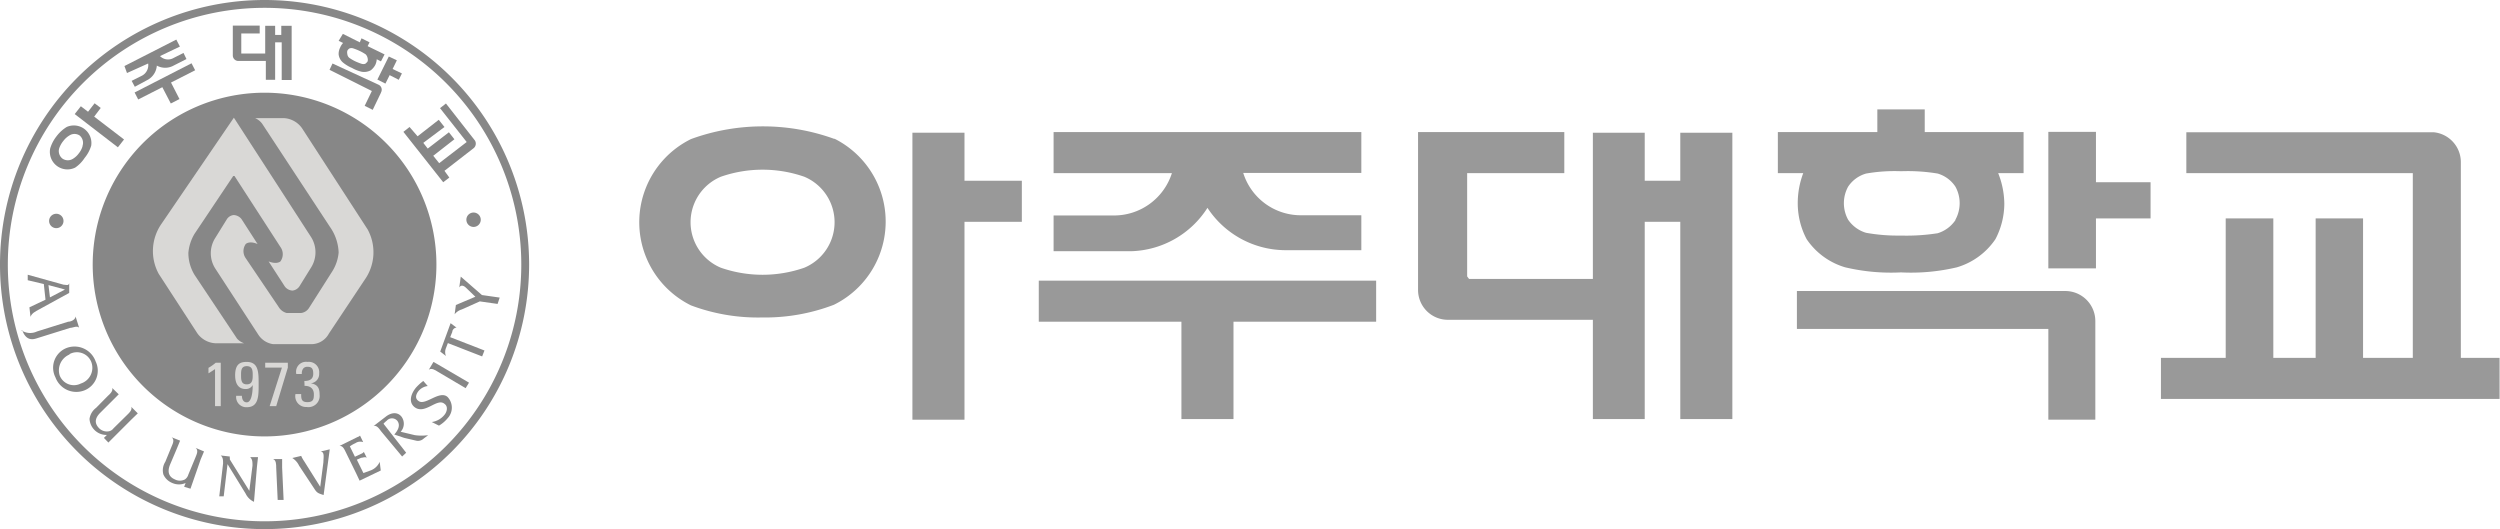 <svg xmlns="http://www.w3.org/2000/svg" viewBox="0 0 118.12 25"><defs><style>.cls-1{fill:#999;}.cls-2{fill:#878787;}.cls-3{fill:#d9d8d6;}</style></defs><g id="레이어_2" data-name="레이어 2"><g id="AUFC_810_12_colum_grid_system" data-name="AUFC / 810 / 12 colum grid system"><g id="footer"><polygon class="cls-1" points="45.57 6.27 43.11 6.27 43.11 19.83 45.57 19.83 45.57 10.48 48.28 10.48 48.28 8.54 45.57 8.54 45.57 6.27"/><path class="cls-1" d="M79.39,8.54H77.71V6.27H75.26v6.91H69.41l-.09-.12V8.18h4.59V6.24H67v7.45h0a1.41,1.41,0,0,0,1.42,1.42h6.84V19.8h2.45V10.48h1.68V19.8h2.46V6.27H79.39Z"/><polygon class="cls-1" points="99.03 6.23 96.78 6.23 96.78 12.68 99.03 12.68 99.03 10.32 101.61 10.32 101.61 8.61 99.03 8.61 99.03 6.23"/><polygon class="cls-1" points="49.08 15.2 55.82 15.2 55.82 19.8 58.28 19.8 58.28 15.2 65.02 15.2 65.02 13.26 49.08 13.26 49.08 15.2"/><path class="cls-1" d="M57.05,9.82a4.42,4.42,0,0,0,3.63,2h3.64V10.17H61.53a2.85,2.85,0,0,1-2.79-2h5.58V6.24H49.78V8.18h5.59a2.87,2.87,0,0,1-2.8,2H49.78v1.69h3.64A4.42,4.42,0,0,0,57.05,9.82Z"/><path class="cls-1" d="M116.27,16.91V7.69h0v0A1.42,1.42,0,0,0,115,6.25H103.3V8.18H114v8.73h-2.35V10.32h-2.24v6.59h-2V10.32h-2.25v6.59H102.1v1.94h16V16.91Z"/><path class="cls-1" d="M39.44,6.57a9.91,9.91,0,0,0-6.79,0,4.38,4.38,0,0,0,0,7.86A9,9,0,0,0,36,15a9.1,9.1,0,0,0,3.4-.6,4.38,4.38,0,0,0,0-7.86ZM38,12.65a6,6,0,0,1-3.94,0,2.33,2.33,0,0,1,0-4.3,6,6,0,0,1,3.94,0,2.33,2.33,0,0,1,0,4.3Z"/><path class="cls-1" d="M99,15.17a1.42,1.42,0,0,0-1.4-1.42H84.9v1.79H96.78v4.29H99V15.18h0Z"/><path class="cls-1" d="M84.94,9.62a3.63,3.63,0,0,0,.42,1.68,3.33,3.33,0,0,0,1.82,1.33,9.41,9.41,0,0,0,2.64.24,9.41,9.41,0,0,0,2.64-.24,3.33,3.33,0,0,0,1.82-1.33,3.63,3.63,0,0,0,.42-1.68,4,4,0,0,0-.29-1.44h1.2V6.24H90.94V5.17H88.7V6.24H84V8.18h1.2A4,4,0,0,0,84.94,9.62Zm7.45.78a1.56,1.56,0,0,1-.84.62,9.46,9.46,0,0,1-1.73.11A8.54,8.54,0,0,1,88.17,11a1.56,1.56,0,0,1-.85-.62,1.62,1.62,0,0,1,0-1.56,1.51,1.51,0,0,1,.85-.62,7.81,7.81,0,0,1,1.65-.11,8.64,8.64,0,0,1,1.73.11,1.51,1.51,0,0,1,.84.62,1.62,1.62,0,0,1,0,1.56Z"/><polygon class="cls-2" points="9.05 2.99 6.36 4.37 6.53 4.7 7.67 4.12 8.07 4.89 8.48 4.68 8.08 3.9 9.22 3.32 9.05 2.99"/><path class="cls-2" d="M7.41,3.1a.82.82,0,0,0,.79,0l.61-.31-.14-.29-.47.24a.53.53,0,0,1-.64-.09L8.5,2.2l-.17-.33L5.88,3.12,6,3.45,7,3a.56.56,0,0,1-.3.58l-.48.24.15.28L7,3.76A.84.84,0,0,0,7.41,3.1Z"/><polygon class="cls-2" points="4.47 4.88 4.16 5.28 3.82 5.02 3.53 5.39 5.57 6.96 5.86 6.59 4.45 5.51 4.76 5.1 4.47 4.88"/><path class="cls-2" d="M3.15,6a1.76,1.76,0,0,0-.48.44,1.71,1.71,0,0,0-.3.58.83.83,0,0,0,1.18.9A1.61,1.61,0,0,0,4,7.46a1.66,1.66,0,0,0,.31-.58A.83.83,0,0,0,3.15,6Zm.75.91a.94.94,0,0,1-.18.34.94.94,0,0,1-.27.25.45.45,0,0,1-.49,0A.45.45,0,0,1,2.8,7,1.14,1.14,0,0,1,3,6.65a1,1,0,0,1,.28-.25.44.44,0,0,1,.48,0A.45.45,0,0,1,3.9,6.89Z"/><path class="cls-2" d="M13.29,1.22v.43H13V1.22h-.47V2.53H11.4V1.58h.87V1.21H11V2.62h0a.26.26,0,0,0,.26.26h1.3v.89H13V2h.31V3.78h.47V1.22Z"/><path class="cls-2" d="M21,8.07,22.38,7h0a.28.28,0,0,0,.06-.36h0L21.07,4.89l-.28.22,1.26,1.6-1.3,1-.28-.35,1-.78-.26-.33-1,.77L20,6.75,21,6l-.27-.34-1,.78L19.35,6l-.29.23,1.88,2.38.29-.22Z"/><polygon class="cls-2" points="18.99 3.47 18.55 3.26 18.75 2.85 18.37 2.67 17.83 3.76 18.21 3.95 18.41 3.55 18.84 3.77 18.99 3.47"/><path class="cls-2" d="M18,4.37A.26.26,0,0,0,17.88,4h0L15.71,3l-.14.3,2,1L17.23,5l.38.19L18,4.38h0Z"/><path class="cls-2" d="M16.07,2.25a.67.67,0,0,0-.07.32.59.59,0,0,0,.2.38,1.71,1.71,0,0,0,.43.26,1.64,1.64,0,0,0,.46.18.66.66,0,0,0,.43-.07.8.8,0,0,0,.21-.25.71.71,0,0,0,.07-.27l.2.1.17-.33-.8-.39L17.46,2l-.38-.19L17,2,16.2,1.6,16,1.93l.21.1A.76.76,0,0,0,16.07,2.25Zm1.2.76a.31.31,0,0,1-.2,0,2.65,2.65,0,0,1-.3-.12,1.92,1.92,0,0,1-.27-.16.26.26,0,0,1-.09-.18.34.34,0,0,1,0-.15.28.28,0,0,1,.1-.11.26.26,0,0,1,.19,0,2.65,2.65,0,0,1,.3.12,2.13,2.13,0,0,1,.28.16.36.36,0,0,1,.09.18.3.3,0,0,1,0,.15A.36.36,0,0,1,17.27,3Z"/><path class="cls-2" d="M2.15,14.16l-.08-.74-.76-.18,0-.26L3,13.45c.11,0,.24.07.27-.07h0l0,.46-1.44.79c-.16.09-.32.16-.39.34l-.05-.45Zm.92-.48-.78-.21.07.58Z"/><path class="cls-2" d="M3.22,15.2c.13,0,.34-.09.35-.25h0l.17.54h0c-.09-.12-.29,0-.42,0l-1.6.5c-.3.1-.53,0-.67-.39H1a.75.75,0,0,0,.75.06Z"/><path class="cls-2" d="M4,18.44a1.05,1.05,0,0,1-1.38-.61,1,1,0,0,1,.53-1.39,1.06,1.06,0,0,1,1.37.64A1,1,0,0,1,4,18.44Zm-.69-1.7a.81.81,0,0,0-.49,1,.72.72,0,0,0,1,.38.78.78,0,0,0,.5-1A.73.73,0,0,0,3.27,16.74Z"/><path class="cls-2" d="M4.91,20.69l.14-.14a.8.8,0,0,1-.82-.76.79.79,0,0,1,.31-.52l.55-.56c.1-.09.26-.23.21-.38l.31.3-.3.3-.56.56c-.28.27-.29.52-.07.74a.52.52,0,0,0,.45.15.35.35,0,0,0,.23-.14L6,19.61c.1-.1.26-.24.2-.39l.31.31-.3.29L5.12,20.91Z"/><path class="cls-2" d="M8.7,23l.07-.18a.77.77,0,0,1-.63,0,.78.78,0,0,1-.42-.4.75.75,0,0,1,.09-.6l.3-.73c.05-.12.15-.31,0-.43l.4.16-.16.39-.31.73c-.15.36-.06.59.22.71a.51.51,0,0,0,.48,0,.42.42,0,0,0,.16-.23l.34-.82c.05-.13.15-.32,0-.44l.4.17-.16.38L9,23.09Z"/><path class="cls-2" d="M12.14,22.06,12,23.71a.8.8,0,0,1-.39-.38l-.86-1.4-.18,1.52-.21,0,.18-1.55c0-.16,0-.28-.11-.38v0l.43.05h0a.2.2,0,0,0,0,.08l0,.06.92,1.48L11.93,22c0-.17,0-.29-.11-.4l.37,0Z"/><path class="cls-2" d="M13.12,23.62l-.07-1.53c0-.14,0-.35-.15-.4l.43,0,0,.4.07,1.53Z"/><path class="cls-2" d="M22,18.34l-1.32-.78c-.11-.07-.29-.19-.42-.09l.22-.37.35.2,1.33.78Z"/><path class="cls-2" d="M15.28,21.84c0-.22.07-.48-.13-.51h0l.43-.1-.29,2.16c-.24-.08-.31-.09-.44-.3L14.13,22a.86.86,0,0,0-.32-.36h0l.42-.1v0a1.48,1.48,0,0,0,.14.25L15.13,23Z"/><path class="cls-2" d="M16.83,22.37l-.49-1c-.06-.12-.14-.32-.3-.3h0l.85-.42a.27.27,0,0,0,.12-.07h0l.15.31h0a.41.41,0,0,0-.37.05,1.35,1.35,0,0,0-.26.15l.24.49.32-.15a.2.2,0,0,0,.1-.08h0l.14.28h0c-.08-.06-.19,0-.27,0l-.2.09.31.63.36-.13a.76.76,0,0,0,.41-.4h0l.05.41-1,.48Z"/><path class="cls-2" d="M19,21.57,18,20.37c-.08-.11-.2-.29-.35-.24h0l.56-.43c.31-.25.61-.22.77,0a.56.56,0,0,1-.05.7l.67.16a2.21,2.21,0,0,0,.63,0l-.21.16a.39.39,0,0,1-.36.1l-.56-.13-.47-.16c.16-.18.31-.43.14-.65a.33.33,0,0,0-.5,0,1,1,0,0,0-.15.14l1.07,1.37Z"/><path class="cls-2" d="M20.21,18.24a.67.67,0,0,0-.44.24c-.1.13-.19.33,0,.46.31.26,1-.53,1.38-.18a.73.73,0,0,1,0,1,1.53,1.53,0,0,1-.41.35l-.34-.17a.94.94,0,0,0,.6-.34c.11-.13.19-.39,0-.52-.35-.3-.93.54-1.42.15-.29-.24-.16-.63.07-.91A2.35,2.35,0,0,1,20,18Z"/><path class="cls-2" d="M23.51,14.36l-.84-.12-.85.38a.67.67,0,0,0-.34.23l.06-.44.92-.39L22,13.58c-.07-.06-.2-.15-.3,0h0l.07-.51,1,.87.84.12Z"/><path class="cls-2" d="M20.8,16.61l.27.21h0a.48.48,0,0,1,0-.37l.09-.24,1.62.63.11-.28-1.62-.63.1-.25c0-.09.09-.2.2-.2h0l-.28-.21Z"/><path class="cls-2" d="M12.49,0A12.5,12.5,0,1,0,25,12.49,12.5,12.5,0,0,0,12.49,0Zm0,24.63A12.13,12.13,0,1,1,24.63,12.49,12.13,12.13,0,0,1,12.49,24.63Z"/><path class="cls-2" d="M20.62,12.49A8.12,8.12,0,1,1,12.5,4.38,8.12,8.12,0,0,1,20.62,12.49Z"/><path class="cls-2" d="M3,10.44a.34.34,0,1,1-.34-.34A.34.34,0,0,1,3,10.44Z"/><path class="cls-2" d="M22.71,10.44a.34.34,0,0,1-.67,0,.34.34,0,1,1,.67,0Z"/><path class="cls-3" d="M11.05,5.56l-3.41,5a2.25,2.25,0,0,0-.14,2.38l1.78,2.74a1.12,1.12,0,0,0,.93.54h1.33A.81.81,0,0,1,11.2,16l-2-3a2,2,0,0,1-.3-1.05,2.09,2.09,0,0,1,.29-.9l1.86-2.78,2.2,3.4a.58.58,0,0,1,0,.68s-.16.16-.56,0l.77,1.19a.49.49,0,0,0,.36.19.46.46,0,0,0,.32-.19l.57-.92a1.35,1.35,0,0,0,0-1.4Z"/><path class="cls-3" d="M15.54,15.76l1.69-2.54a2.25,2.25,0,0,0,.14-2.38L14.31,6.12a1.12,1.12,0,0,0-.93-.54H12.05a.81.81,0,0,1,.34.27l3.2,4.87A2.24,2.24,0,0,1,16,11.93a2,2,0,0,1-.3.89l-1.1,1.73a.52.52,0,0,1-.38.24h-.67a.62.62,0,0,1-.38-.28L11.61,12.2a.58.58,0,0,1,0-.67s.16-.17.56,0l-.76-1.18a.5.5,0,0,0-.37-.19.44.44,0,0,0-.31.18l-.57.92a1.34,1.34,0,0,0,0,1.41l2.05,3.15a1,1,0,0,0,.69.44h1.85A.94.94,0,0,0,15.54,15.76Z"/><path class="cls-3" d="M10.43,19.19h-.27V17.44l-.31.2v-.26a2.14,2.14,0,0,0,.34-.24h.24Z"/><path class="cls-3" d="M12.22,18.17c0,.54,0,1.07-.56,1.07a.48.48,0,0,1-.5-.54h.27c0,.15.06.31.23.31s.28-.29.28-.82h0a.36.36,0,0,1-.35.19c-.17,0-.48-.08-.48-.65s.28-.63.55-.63C12.23,17.1,12.22,17.62,12.22,18.17Zm-.83-.44c0,.2,0,.43.27.43s.28-.23.28-.43,0-.43-.28-.43S11.39,17.54,11.39,17.73Z"/><path class="cls-3" d="M12.53,17.14H13.6v.23l-.55,1.82h-.31l.58-1.82h-.79Z"/><path class="cls-3" d="M14.38,18c.24,0,.42-.08.42-.34s-.08-.33-.28-.33-.27.17-.26.34H14a.47.47,0,0,1,.53-.57.49.49,0,0,1,.55.54.44.44,0,0,1-.4.47h0c.32.05.42.22.42.53a.53.53,0,0,1-.61.59.51.51,0,0,1-.53-.61h.27c0,.2,0,.38.29.38s.31-.15.31-.37-.12-.4-.44-.4Z"/></g></g></g></svg>